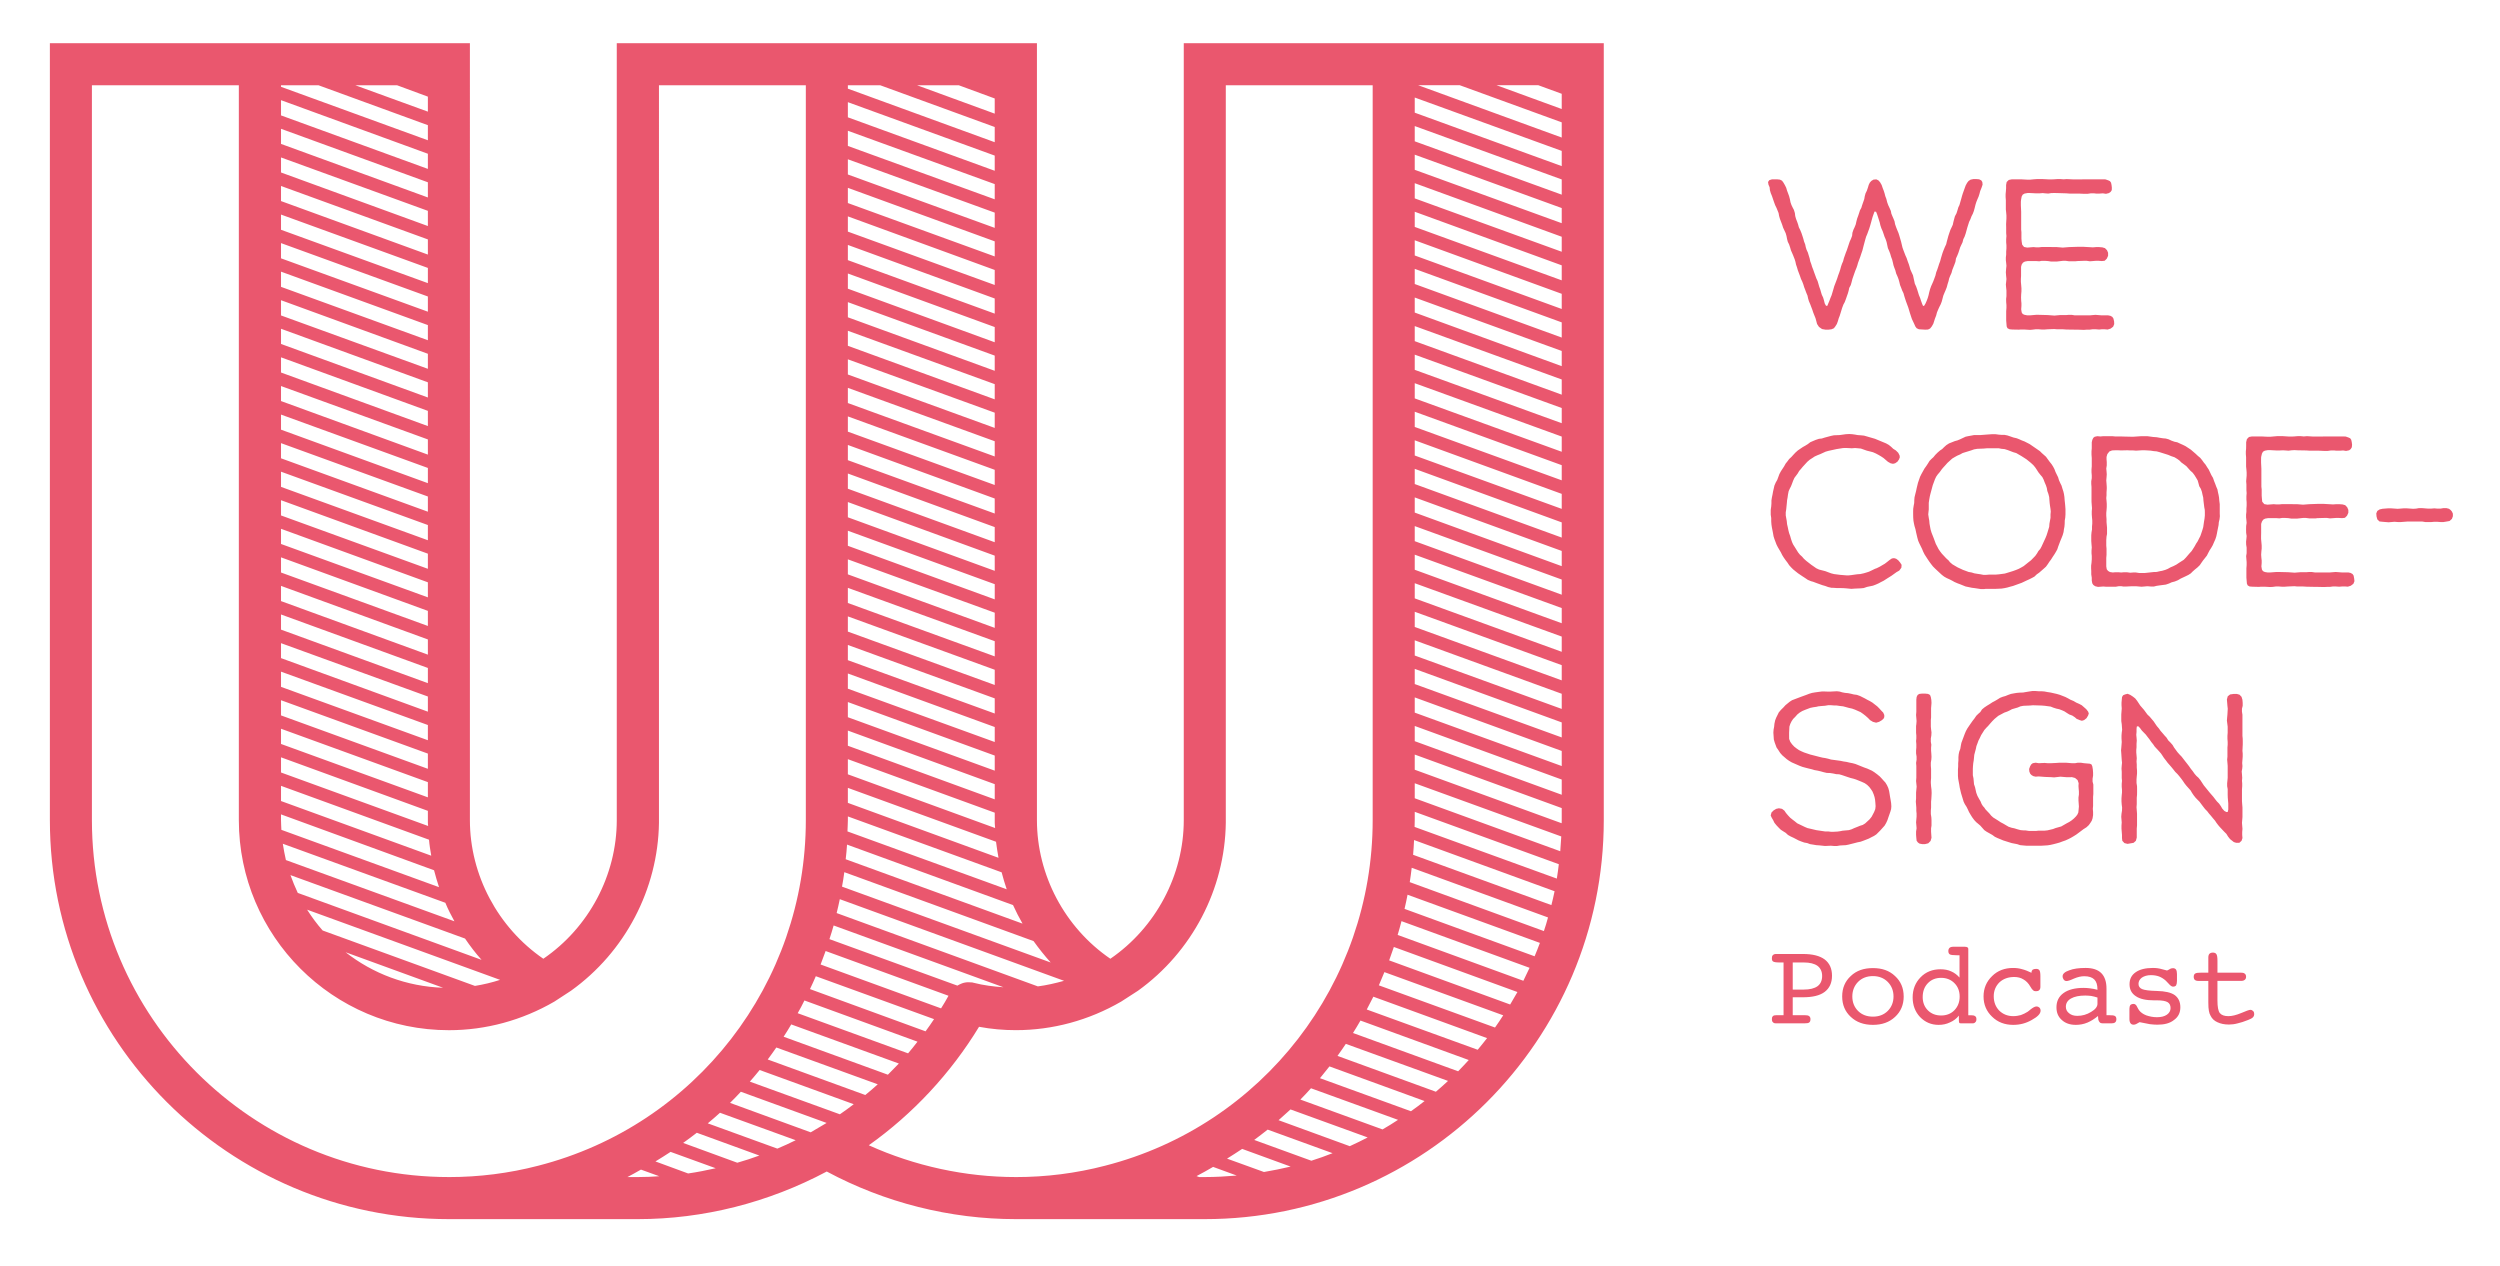 <svg xmlns="http://www.w3.org/2000/svg" width="595.28" height="301.492" viewBox="0 0 595.28 301.492"><path d="M281.87 10.29v184.99c0 13.097-6.675 25.594-17.48 33.012-10.848-7.418-17.483-19.915-17.483-33.013V10.29H146.86v184.99c0 13.097-6.638 25.594-17.486 33.012-10.8-7.418-17.485-19.915-17.485-33.013V10.29H11.876v184.99c0 52.398 42.62 95.01 95.028 95.01h44.972c15.605 0 31.11-3.942 44.985-11.338 13.78 7.396 29.316 11.338 45.02 11.338h44.977c52.413 0 95.022-42.61 95.022-95.01V10.29H281.87zM159.675 274.275l10.742 3.894c-2.156.49-4.35.926-6.566 1.246l-7.784-2.863c1.196-.73 2.413-1.49 3.61-2.28zm2.986-2.13c1.095-.795 2.205-1.577 3.257-2.422l14.89 5.424c-1.714.634-3.456 1.208-5.25 1.712l-12.896-4.717zm5.87-4.665c.99-.843 1.98-1.653 2.906-2.52l18.028 6.538c-1.454.707-2.918 1.41-4.368 2.002l-16.566-6.02zm5.3-4.873c.888-.882 1.727-1.722 2.574-2.65l20.423 7.428c-1.273.774-2.525 1.5-3.793 2.233l-19.203-7.01zm4.716-5.058c.82-.926 1.592-1.857 2.336-2.77l22.4 8.146c-1.077.82-2.17 1.642-3.295 2.402l-21.44-7.78zm27.49 3.185l-23.23-8.46c.69-.96 1.408-1.888 2.047-2.855l24.15 8.768c-.946.893-1.98 1.716-2.968 2.548zm5.38-4.835l-24.827-9.042c.64-.992 1.253-1.954 1.815-2.934l25.623 9.313c-.854.887-1.722 1.788-2.612 2.664zm4.81-5.085l-26.287-9.56c.562-.982 1.095-1.972 1.606-3.033l26.922 9.813c-.748.944-1.472 1.913-2.243 2.78zm4.16-5.242l-27.52-10.058c.464-1.012.967-2.028 1.39-3.067l28.153 10.218c-.66.993-1.31 1.942-2.024 2.907zm3.696-5.467l-28.688-10.447c.387-1.05.808-2.115 1.195-3.21l29.26 10.655c-.546 1.033-1.15 1.997-1.77 3zm7.803-6.08l-.413-.1h-.152c-.2-.03-.386-.038-.66-.038h-.108c-.266 0-.606.01-1.016.118-.234.074-.445.114-.676.233-.273.11-.583.262-.896.45L197.5 223.62c.353-1.07.687-2.16.997-3.256l40.434 14.71c-2.413-.163-4.765-.46-7.043-1.048zm15.247.848l-47.914-17.462c.264-1.094.527-2.188.75-3.307l53.4 19.438c-2.053.573-4.13 1.053-6.237 1.33zM201.887 194.4l36.614 13.31c.368 1.364.75 2.718 1.207 4.04l-37.917-13.78c.018-.9.097-1.79.097-2.692v-.88zm7.707-174.097l27.26 9.938v3.62l-34.967-12.75v-.807h7.707zm27.26 3.144v3.614l-18.49-6.757h9.938l8.552 3.145zm0 13.603v3.614l-34.968-12.73v-3.607l34.968 12.723zm0 6.786v3.624l-34.968-12.707v-3.617l34.968 12.7zm0 6.796v3.627l-34.968-12.71v-3.623l34.968 12.704zm0 6.836v3.59l-34.968-12.71v-3.622l34.968 12.742zm0 6.816v3.573L201.886 55.15v-3.63l34.968 12.764zm0 6.79v3.604l-34.968-12.735v-3.62l34.968 12.752zm0 6.8v3.624L201.887 68.74v-3.617l34.967 12.75zm0 6.8v3.618L201.887 75.55v-3.606l34.967 12.73zm0 6.795v3.62l-34.968-12.75V78.76l34.968 12.71zm0 6.794v3.632l-34.968-12.72V85.56l34.968 12.705zm0 6.803v3.622l-34.968-12.716v-3.618l34.968 12.71zm0 6.797v3.62l-34.968-12.7v-3.63l34.968 12.71zm0 6.842v3.572l-34.968-12.7v-3.624l34.968 12.75zm0 6.8v3.602l-34.968-12.735v-3.622l34.968 12.755zm0 6.8l.005 3.618-34.975-12.75v-3.63l34.968 12.763zm.005 6.793v3.62l-34.975-12.755v-3.592L236.86 139.1zm0 6.795v3.61l-34.975-12.742v-3.574l34.973 12.705zm0 6.783v3.616l-34.975-12.712v-3.607l34.973 12.702zm0 6.798v3.627l-34.975-12.71v-3.622l34.973 12.706zm0 6.818v3.604l-34.975-12.7v-3.623l34.973 12.72zm0 6.82v3.57l-34.975-12.698v-3.618l34.973 12.745zm0 6.797v3.593l-34.975-12.726v-3.61l34.973 12.743zm0 6.804v3.622l-34.975-12.764v-3.614l34.973 12.756zm0 6.795v2.46c0 .403.076.78.092 1.196l-35.066-12.79v-3.606l34.972 12.74zm.307 6.923c.156 1.28.363 2.538.59 3.823l-35.87-13.08v-3.573l35.28 12.83zm4.05 15.08c.693 1.513 1.44 2.99 2.26 4.414l-42.107-15.33c.143-1.132.237-2.305.32-3.485l39.53 14.402zm4.886 8.572c1.29 1.8 2.62 3.473 4.084 5.1l-49.693-18.065c.2-1.147.416-2.286.548-3.444l45.06 16.41zm-144.22-201.07v3.57l-17.273-6.28h9.94l7.333 2.71zm0 6.793v3.595l-34.97-12.73V20.3h8.92l26.05 9.507zm0 6.802v3.612L66.913 27.48v-3.63l34.97 12.76zm0 6.796v3.613l-34.97-12.75v-3.6l34.97 12.737zm0 6.794v3.624L66.913 41.07v-3.58l34.97 12.712zm0 6.81v3.608l-34.97-12.74v-3.593l34.97 12.725zm0 6.785v3.624l-34.97-12.707V51.09l34.97 12.706zm0 6.804v3.62l-34.97-12.706v-3.627l34.97 12.713zm0 6.81v3.607l-34.97-12.714v-3.617l34.97 12.725zm0 6.834v3.574L66.913 75.11v-3.628l34.97 12.76zm0 6.79v3.62L66.913 81.9v-3.617l34.97 12.752zm0 6.8v3.624L66.913 88.7v-3.617l34.97 12.75zm0 6.8v3.62l-34.97-12.757V91.92l34.97 12.715zm0 6.795v3.623l-34.97-12.743v-3.59l34.97 12.71zm0 6.795v3.622l-34.97-12.717v-3.61l34.97 12.706zm0 6.797v3.62l-34.97-12.707v-3.617l34.97 12.703zm0 6.82v3.6l-34.97-12.705v-3.63l34.97 12.735zm0 6.818v3.58l-34.97-12.71v-3.613l34.97 12.744zm0 6.8v3.593l-34.97-12.727v-3.613l34.97 12.747zm0 6.804v3.623l-34.97-12.756v-3.622l34.97 12.757zm0 6.794v3.614l-34.97-12.747v-3.606l34.97 12.737zm0 6.796v3.608l-34.97-12.753v-3.56l34.97 12.703zm0 6.786v3.622l-34.97-12.71v-3.62l34.97 12.708zm0 6.803v3.622l-34.97-12.715v-3.617l34.97 12.71zm0 6.796v3.62l-34.97-12.71v-3.624l34.97 12.712zm0 6.834v2.896c.007.24.05.47.058.712l-35.026-12.737v-3.614l34.968 12.746zm.27 6.876c.104 1.31.322 2.557.532 3.806l-35.77-13.016v-3.618l35.24 12.83zm1.2 7.27c.344 1.357.753 2.707 1.185 4.03L67 197.594c-.02-.755-.09-1.51-.09-2.314v-1.367l36.443 13.306zm2.69 7.747c.623 1.522 1.374 2.99 2.163 4.41l-40.127-14.58c-.28-1.3-.55-2.58-.737-3.885l38.7 14.055zm4.69 8.52c1.207 1.773 2.497 3.474 3.934 5.07l-43.762-15.94c-.64-1.383-1.238-2.808-1.745-4.24l41.574 15.11zm-28.433 3.26l23.203 8.454c-8.712-.29-16.737-3.387-23.202-8.45zm30.798 8.018l-36.27-13.2c-1.363-1.543-2.59-3.206-3.703-4.956l45.953 16.713c-1.966.638-3.97 1.112-5.98 1.44zm-6.192 45.512c-46.87 0-85.02-38.13-85.02-84.998V20.3H56.87V195.28c0 27.6 22.424 50.022 50.035 50.022 8.75 0 17.387-2.334 25.11-6.818l3.937-2.57c12.895-9.233 20.72-24.19 20.955-39.978V20.303h34.97V195.28c0 38.828-26.198 72.68-63.734 82.296-6.913 1.797-14.067 2.7-21.237 2.7zm42.492 0c1.1-.552 2.148-1.18 3.223-1.777l4.36 1.58c-1.675.12-3.37.197-5.102.197h-2.48zm92.485 0c-12.023 0-24.052-2.62-35.012-7.57 10.523-7.47 19.53-17.154 26.25-28.208 2.916.544 5.857.8 8.764.8 8.753 0 17.387-2.333 25.104-6.817l3.98-2.57c12.853-9.233 20.702-24.19 20.91-39.978V20.303h34.973V195.28c0 38.828-26.197 72.68-63.737 82.296-6.905 1.797-14.018 2.7-21.23 2.7zm44.976 0h-1.33l-.617-.23c1.347-.704 2.643-1.423 3.943-2.19l5.627 2.06c-2.497.21-5.043.36-7.625.36zm14.11-1.204l-8.795-3.184c1.215-.77 2.422-1.52 3.6-2.318l11.542 4.21c-2.115.508-4.214.922-6.346 1.29zm11.287-2.684l-13.613-4.95c1.07-.806 2.137-1.608 3.207-2.46l15.454 5.613c-1.66.652-3.34 1.267-5.047 1.795zm9.14-3.465l-16.957-6.188c.98-.856 1.907-1.714 2.85-2.562l18.37 6.668c-1.37.708-2.802 1.42-4.262 2.082zm7.8-3.99l-19.56-7.11c.873-.885 1.705-1.76 2.527-2.69l20.725 7.52c-1.22.81-2.458 1.573-3.69 2.28zm6.758-4.332L314.3 256.73c.766-.93 1.513-1.85 2.258-2.808l22.65 8.25c-1.065.846-2.143 1.65-3.252 2.432zm5.946-4.64l-23.426-8.537c.673-.923 1.337-1.916 1.985-2.864l24.335 8.823c-.95.885-1.913 1.75-2.894 2.58zm5.298-4.87l-25.032-9.118c.624-.95 1.195-1.983 1.78-2.963l25.782 9.398c-.832.893-1.652 1.804-2.53 2.683zm4.657-5.126l-26.414-9.588c.54-1.023 1.034-2.04 1.57-3.05l27.08 9.864c-.73.92-1.47 1.878-2.235 2.773zm4.125-5.293l-27.657-10.048c.454-1.065.886-2.11 1.32-3.148l28.292 10.285c-.613.997-1.293 1.948-1.955 2.91zm3.61-5.482l-28.815-10.51c.368-1.048.737-2.122 1.118-3.19l29.426 10.73c-.55.983-1.128 1.97-1.73 2.97zm3.138-5.65l-29.93-10.92c.336-1.094.625-2.187.912-3.28l30.498 11.11c-.487 1.03-.973 2.05-1.48 3.09zm2.68-5.833l-30.97-11.287c.25-1.115.508-2.24.715-3.37l31.517 11.468c-.403 1.094-.82 2.15-1.262 3.19zm2.21-6.004l-31.938-11.653c.163-1.102.344-2.26.462-3.418l32.457 11.827c-.29 1.09-.61 2.172-.98 3.244zm1.786-6.185l-32.926-11.976c.113-1.157.16-2.323.227-3.513l33.46 12.19c-.218 1.105-.487 2.2-.76 3.3zm1.292-6.312L336.83 196.9c.02-.536.037-1.074.037-1.62v-1.974l34.307 12.47c-.127 1.153-.3 2.314-.476 3.433zm.82-6.512l-34.65-12.614v-3.573l34.89 12.665c-.065 1.19-.164 2.376-.24 3.522zm.35-7.42c0 .26-.017.512-.017.753l-34.984-12.744v-3.61l35 12.742v2.86zm0-6.03l-35-12.758v-3.624l35 12.76v3.62zm0-6.837l-35-12.717v-3.627l35 12.75v3.594zm0-6.81l-35-12.71v-3.614l35 12.744v3.58zm0-6.79l-35-12.714v-3.624l35 12.73v3.61zm0-6.8l-35-12.715v-3.617l35 12.71v3.62zm0-6.8l-35-12.722v-3.61l35 12.704v3.627zm0-6.8l-35-12.74v-3.587l35 12.71v3.62zm0-6.797l-35-12.744v-3.59l35 12.722v3.61zm0-6.796l-35-12.757v-3.617l35 12.75v3.625zm0-6.804l-35-12.746v-3.624l35 12.75v3.62zm0-6.836l-35-12.706v-3.62l35 12.754v3.573zm0-6.797l-35-12.708v-3.627l35 12.726v3.61zm0-6.8l-35-12.706v-3.62l35 12.706v3.62zm0-6.8l-35-12.705v-3.62l35 12.706v3.62zm0-6.796l-35-12.745v-3.586l35 12.715v3.613zm0-6.785l-35-12.768V70.85l35 12.717V87.2zm0-6.81l-35-12.75v-3.61l35 12.742v3.617zm0-6.807l-35-12.742v-3.62l35 12.75v3.613zm0-6.82l-35-12.72V50.42l35 12.758v3.586zm0-6.808l-35-12.707V43.62l35 12.752v3.582zm0-6.8l-35-12.71V36.83l35 12.708v3.617zm0-6.795l-35-12.7v-3.633l35 12.71v3.624zm0-6.795l-35-12.723v-3.61l35 12.71v3.623zm0-6.803l-34.18-12.46h9.903l24.275 8.838v3.622zm0-6.794l-15.515-5.665h9.944l5.57 2.04v3.625zm85.04 52.445l-.53-.247-.315-.428-.25-.57-.27-.577-.294-.62-.253-.756-.24-.738-.19-.643-.19-.624-.254-.685-.257-.693-.236-.7-.19-.61-.192-.692-.312-.64-.255-.683-.253-.62-.164-.7-.202-.71-.255-.66-.308-.69-.2-.758-.247-.638-.193-.566-.12-.56-.19-.76-.252-.678-.22-.763-.267-.68-.28-.635-.31-1.444-.23-.68-.25-.563-.194-.584-.255-.74-.307-.69-.25-.747-.14-.634-.235-.744-.388-1.203-.25-.62-.37-.063-.194.53-.255.718-.198.693-.168.625-.198.698-.245.8-.26.704-.225.62-.263.61-.19.65-.388 1.436-.308 1.203-.257.74-.25.763-.533 1.436-.154.56-.19.567-.31.755-.202.565-.48 1.382-.192.753-.2.7-.367.685-.127.62-.18.638-.504 1.44-.257.677-.315.58-.304.803-.136.446-.25.812-.203.647-.223.557-.197.69-.25.676-.37.582-.328.428-.567.247-.74.092h-.697l-.82-.146-.73-.51-.454-.693-.195-.738-.172-.63-.257-.634-.29-.733-.214-.648-.5-1.32-.318-.74-.19-.642-.144-.68-.273-.638-.277-.747-.234-.6-.2-.658-.255-.676-.306-.642-.254-.743-.5-1.324-.2-.696-.233-.678-.134-.644-.19-.62-.177-.433-.194-.506-.255-.59-.248-.557-.194-.68-.253-.75-.312-.63-.175-.665-.134-.71-.194-.674-.62-1.333-.2-.636-.546-1.438-.2-.697-.124-.69-.223-.558-.27-.663-.324-.657-.25-.686-.24-.692-.255-.758-.304-.746-.2-.697-.07-.678-.275-.64-.1-.624.313-.44.606-.183h1.33l.583.063.492.247.327.438.37.637.305.62.2.684.22.575.27.748.185.698.143.743.223.637.263.56.328.62.23.753.084.71.19.678.272.697.22.63.182.674.32.636.313.77.242.727.2.63.164.628.27.69.13.63.194.63.315.684.19.634.23.742.14.692.254.692.19.63.272.687.22.64.252.684.247.696.317.676.187.63.195.69.252.686.18.642.19.62.31.653.2.667.19.755.31.56h.304l.2-.502.274-.645.272-.73.273-.654.425-1.424.192-.684.506-1.32.24-.656.187-.602.255-.676.253-.767.19-.7.213-.62.274-.63.197-.75.257-.725.19-.546.248-.617.437-1.317.25-.746.314-.687.253-.684.07-.7.236-.72.282-.602.273-.676.145-.653.19-.736.256-.688.23-.69.198-.62.31-.546.198-.655.504-1.438.12-.698.19-.686.304-.61.263-.77.19-.64.252-.52.37-.413.504-.31.683-.062.51.254.382.434.37.645.248.728.257.657.195.61.176.683.246.64.2.802.25.694.31.656.313.723.114.62.26.642.19.43.31.755.13.698.258.742.252.638.31.743.203.64.225.77.192.665.312 1.32.195.566.502 1.318.31.684.25.752.26.692.174.557.194.7.313.7.316.683.437 2 .318.692.248.703.195.625.208.68.29.7.246.757.25.68.195.442h.253l.31-.503.313-.7.253-.676.19-.653.163-.725.207-.753.25-.692.26-.573.248-.567.255-.68.253-.695.188-.783.238-.6.25-.742.2-.638.24-.63.2-.75.375-1.236.245-.652.316-.77.312-.657.13-.573.183-.665.19-.71.252-.76.25-.72.317-.66.253-.56.13-.63.18-.69.19-.686.375-.7.245-.758.197-.68.25-.504.203-.694.23-.803.19-.694.197-.63.203-.562.227-.64.25-.68.344-.627.346-.44.475-.31.662-.137h.703l.672.055.506.254.25.388.065.625-.255.757-.31.756-.198.743-.186.58-.27.624-.273.678-.203.646-.19.77-.196.722-.25.66-.31.602-.257.685-.31.637-.43 1.358-.387 1.403-.25.73-.316.647-.187.744-.27.56-.297.64-.234.737-.195.593-.25.616-.316.698-.127.796-.258.698-.247.624-.243.616-.188.71-.318.692-.246.622-.137.618-.223.7-.207.776-.307.783-.198.446-.312.757-.382 1.44-.254.657-.308.6-.258.565-.31.745-.2.754-.272.695-.403 1.25-.366.638-.393.49-.5.247-.686.03-1.475-.092zm44.25 0h-.685l-.634.062-.82-.062h-.747l-.69.092h-.68l-.698.053-1.505-.053h-.438l-2.2-.03-.875-.06h-1.376l-.646-.056-1.56.053-.754.062h-.694l-.74-.062h-.698l-.74.092-.584.053-1.377-.083h-.877l-.428.03-1.57-.03-.643-.062-.49-.247-.194-.428-.115-1.42v-2.235l.06-.757v-.675l-.06-.69-.017-.75.076-.69v-1.33l-.077-.743-.06-.697.076-.674.06-.642-.077-.76-.06-.84.06-.803.076-.727-.06-.654-.077-.667v-.685l.076-.64v-.737l.06-.754v-.758l-.06-.696v-.743l.06-.756-.06-.698v-1.38l-.018-.783.077-1.34v-.692l-.06-.702-.077-.738v-2.195l-.056-.758v-.682l.057-.585.06-.812v-.79l.133-.71.51-.496.73-.146h2.217l1.438.08h.72l.782-.08.756-.055h1.47l1.368.07h.8l.446-.016.812-.055h.82l.692.054.746-.055 1.426.07h2.188l.598-.017h4.314l.7.018.677.237.39.19.255.358.117.548.073.613-.017.62-.273.407-.408.29-.697.177-.742-.115-.76.055h-.874l-.44-.055h-.82l-.753.114h-.816l-1.308-.06h-2.197l-.758-.057-2.078-.062-.758-.016-.74.017-.693.118-.744-.056-.585-.062-.733.062h-.87l-1.58-.08h-.39l-.748.135-.44.255-.25.447-.147.8-.043.442v.874l.072 1.518v4.257l.06.584v1.555l.06.687.12.747.442.55.756.147 1.502-.122.64.064h.618l.758-.09h1.503l1.32.026h.688l1.447.123 1.5-.122 2.072-.067h1.32l2.26.13.752-.06h.747l.754.063.63.183.493.497.256.616v.71l-.312.693-.5.49-.684.073-.7-.055h-.756l-1.38.11-.738-.11h-.764l-1.506.056-.436.055h-1.51l-.777-.11h-.725l-1.465.175h-1.296l-.764-.118-.75-.055h-.736l-.58.11-.74-.056h-2.023l-.675.118-.453.255-.307.447-.148.555v2.143l-.043.743v.695l.072.758.06.777v.716l-.06.702-.03.77.03.78.06.602v.603l-.06.82.12.746.25.382.438.19.63.12h.683l1.404-.12h.73l2.076.056 1.574.124 1.378-.124H492l.624-.055h.65l.726.12h3.637l.7-.063.62-.054 1.455.12h1.557l.56.117.44.247.26.39.16.685.033.634-.253.625-.6.456-.722.227-.692-.064zm-49.61 57.855l-1.13.815-1.203.756-.674.437-.76.383-.43.237-.69.31-.69.26-1.395.288-.795.273-.702.072-1.44.062-.81.06-1.207-.12-.76-.056-1.552-.018-.816-.057h-.386l-.8-.18-.695-.257-.672-.19-1.406-.505-.82-.31-.49-.133-.748-.31-.64-.434-.69-.45-.365-.246-.637-.43-.566-.45-.62-.506-.447-.446-.492-.545-.38-.58-.436-.568-.443-.623-.39-.628-.31-.63-.738-1.256-.315-.626-.5-1.326-.2-.64-.128-.74-.123-.635-.147-.738-.104-.7-.055-.76v-.782l-.115-.768v-1.15l.115-.82.054-.737v-.696l.104-.684.147-.698.137-.757.172-.745.142-.64.312-.73.367-.646.255-.68.253-.697.367-.684.758-1.156.372-.67.445-.553.38-.52.542-.5.453-.502.506-.538.568-.51.66-.45.547-.37.56-.31.625-.388.563-.435.62-.274.696-.29.766-.255.67-.07.688-.22 1.503-.403.695-.144 1.367-.054 1.466-.205.812-.046.73.046.657.092.617.114.758.053.758.077.675.19.63.185.698.2.623.183 2.64 1.094.625.35.564.453.504.48.625.392.566.557.32.62.06.45-.2.525-.366.527-.562.386-.504.12-.562-.12-.646-.365-1.044-.895-.562-.373-.636-.373-.622-.33-.69-.304-.695-.18-.762-.19-1.433-.505-1.374-.124-.76.06-1.247-.065-.817.008-1.57.246-2.002.44-.638.187-1.247.574-.636.247-.688.31-.562.374-.605.386-.597.51-1.136 1.24-.3.373-.504.573-.37.63-.375.5-.382.51-.312.68-.255.696-.25.63-.315.614-.246.563-.153.754-.102.76-.117.62-.056.683-.078.763-.067.693-.118.755v.74l.24 1.325.076.755.175.76.137.677.178.696.252.688.193.693.25.747.254.563.37.584.817 1.312.44.55.506.454.432.505.565.507 1.203.938.56.385.622.435.648.307.73.188.763.194 1.37.513.702.18 1.44.186 1.498.126h.605l.6-.063.812-.118.62-.082.702-.05.82-.18.674-.2.565-.182.69-.325.747-.366.383-.13.766-.38.617-.365.564-.328.563-.43.562-.45.564-.378.507-.073.504.14.504.37.427.505.373.57-.057.697-.5.68-.693.387zm24.278-32.773l.732.058h.705l.7.134.74.246.698.246.816.19.624.25.563.256.66.25 1.22.625.565.388.622.428.64.442.624.433.448.447.987.875.448.62.427.583.452.56.366.57.326.615.258.684.308.633.31.63.203.683.308.694.308.618.207.702.225.683.137.585.113.738.06.815.074.633.062.693.055.75v1.247l-.053.76-.117.693-.02.818-.06.684-.114.565-.09.692-.223.764-.317.793-.245.584-.51 1.35-.19.6-.31.567-.373.62-.44.657-.377.604-.387.505-.37.57-.447.617-.5.454-1.125.983-.563.39-.562.54-.622.34-.624.31-.58.26-1.187.563-.69.25-1.384.5-.693.18-.675.195-.64.138-.727.116-1.367.06h-2.415l-.385.055h-.758l-1.498-.23-.624-.075-1.52-.313-1.243-.504-.694-.257-.707-.308-.55-.312-.624-.316-.687-.31-.602-.34-.546-.42-.556-.512-.538-.5-.514-.483-.51-.51-.442-.563-.434-.59-.38-.565-.727-1.125-.345-.68-.25-.62-.317-.646-.364-.734-.253-.59-.19-.68-.31-1.32-.156-.758-.22-.738-.13-.588-.124-.68-.058-.755-.016-.82v-.677l.015-.598.112-.727.125-.64.022-.74.055-.63.18-.747.193-.758.13-.627.317-1.314.5-1.445.316-.635.733-1.32.452-.628.402-.618.346-.564.436-.45.494-.446.454-.556.567-.564.56-.484.5-.328.433-.435.565-.504.638-.41.746-.293.636-.254.623-.168.62-.256 1.316-.62.634-.137.693-.124.692-.133h1.505l1.487-.114 1.27-.09h.816l.7.09zm-16.44 20.518l.056.68.123.696.133.7.22.74.525 1.33.253.69.253.68.337.63.293.57.375.555.427.557 1.02 1.094.62.564.274.365.618.528 1.242.73.6.273.663.31.685.25.634.24.742.13.63.2.69.113.76.112.697.137h.68l.7-.056h1.56l.756-.064 1.435-.19 1.26-.383.762-.24.685-.252.613-.255.586-.314.57-.328 1.18-.943.562-.437 1.016-1.04.424-.6.326-.563.434-.497.312-.57.95-2.062.252-.62.224-.702.398-1.322.055-.72.14-.78.117-.64v-.814l.06-.68-.06-.627-.12-.754-.08-.625-.058-.696-.056-.75-.196-.76-.25-.684-.116-.696-.2-.624-.308-.71-.252-.672-.316-.62-.44-.506-.49-.624-.384-.604-.367-.548-.45-.55-.62-.568-1.01-.815-.564-.365-.684-.436-1.2-.694-.683-.195-1.322-.506-.755-.237-.764-.073-.612-.123h-2.904l-.73.064-1.517.06-.76.132-.737.26-1.38.424-.62.195-.546.31-.72.31-.647.363-.55.33-1.13 1.02-.492.555-.445.486-.39.447-.487.685-.498.578-.37.53-.286.6-.533 1.437-.387 1.438-.175.645-.146.613-.13.736-.113.764v1.578l-.062.557-.06.627.12.812.127.7zm53.374-19.95l.762.054.742.136.757.118.69.06.684.193.668.314.72.256.647.128.667.31.7.314.616.306 1.248.82 1.128.967.56.53.548.452.456.56.398.56.422.507.383.62.376.56.625 1.32.388.65.25.737.258.637.274.74.273.637.127.684.146.626.11.64.06.74.104.817v2.2l.03.688-.08.7-.174.744-.05.635-.273 1.353-.12.65-.153.7-.22.672-.31.694-.33.762-.364.63-.374.574-.327.62-.313.62-.485.62-.45.564-.382.55-.37.546-.563.546-.623.506-.506.447-.446.45-.562.365-.744.365-1.105.515-.655.388-.76.31-.742.192-.635.29-.746.255-1.513.196-.68.1-.64.16h-.74l-.812-.067-.76.065-.64.054-1.38-.118h-.876l-1.322.065h-.81l-.38-.066h-.692l-.683.12h-2.31l-.64-.055-1.273.096-.673-.162-.44-.305-.254-.39-.12-.678v-.653l-.12-.797v-.76l-.033-.633v-.686l.094-.694.06-.826v-.783l-.06-.6v-.676l.06-.764-.06-.694-.06-.837v-1.343l.06-.7.115-.694v-.693l.064-.697v-.74l-.064-.694-.057-.76v-.738l.057-.76-.057-.698-.06-.82v-3.516l-.06-.74v-.63l.12-.746v-.644l-.06-.738v-.697l.06-.71v-1.987l-.06-.815v-.814l.06-.688v-1.435l.132-.58.24-.487.324-.25.628-.137.71.066.727-.067h2.133l.684.066h1.395l.623.02 2.194.05 1.996-.137h1.447l1.448.195zm-9.094 32.205h.745l.69.06.63-.06h.696l.79.113.707-.053h.66l.778.118h1.374l2.08-.227.703-.02.814-.187.487-.084.762-.22.62-.256.586-.33.73-.313.703-.36.623-.418 1.126-.718.497-.508.876-1.02.512-.56.4-.616.356-.574.306-.566.377-.565.308-.62.33-.638.254-.73.236-.71.194-.672.19-1.328.12-.698.076-.764v-.76l-.016-.556-.122-.63-.19-1.538-.06-.77-.17-.7-.147-.684-.247-.697-.373-.617-.19-.706-.192-.678-.377-.64-.39-.63-.42-.56-.563-.504-.504-.563-.448-.506-.565-.427-.62-.447-.45-.463-.486-.357-.692-.423-.763-.256-.743-.313-.58-.183-1.435-.45-.743-.203-.64-.048-.756-.12-.814-.055-.626-.034h-.62l-1.442.09-.695-.055h-.687l-.69-.034-1.5.035-.696-.034h-.698l-.743.035-.634.247-.492.63-.19.675v.565l.054.64v.814l-.115.744.06.637.055.74-.055.765-.06.693.06.73.055.822v.45l-.055.813v.702l-.06.675.06.657.055.728v.756l-.055.758-.06.62v.693l.06.805v.7l.055.63.064.694v1.5l-.12.635-.06.814v1.332l.06.746v1.44l-.06.746v2.025l.114.682.312.388.446.262.674.108.584-.052zm54.688 3.39h-.682l-.68.054-.818-.054h-.7l-.695.097h-.685l-.7.035-1.493-.035h-.444l-2.203-.043-.875-.054h-1.385l-.674-.065-1.516.065-.764.054h-.728l-.7-.054h-.703l-.74.097-.593.035-1.367-.078h-.874l-.432.043-1.573-.043-.673-.054-.45-.256-.19-.423-.12-1.413v-2.246l.056-.762v-.695l-.055-.673-.06-.76.114-.7v-1.32l-.114-.744-.016-.697.076-.684.055-.64-.114-.754-.017-.812.016-.82.114-.746-.054-.633-.076-.683v-.65l.076-.674v-.71l.055-.786v-.748l-.054-.707v-.744l.056-.756-.054-.693v-1.38l-.06-.752.114-1.35v-.72l-.055-.7-.075-.73v-2.2l-.06-.753v-.653l.06-.612.015-.812v-.766l.18-.738.494-.5.708-.13h2.244l1.447.07h.696l.79-.07.766-.066h1.455l1.38.087h.775l.472-.02.815-.067h.808l.705.067.742-.067 1.395.087h2.19l.63-.02h4.273l.74.02.64.227.425.19.253.37.12.56.077.584-.06.623-.262.434-.384.293-.728.147-.705-.112-.755.055h-.874l-.446-.055h-.815l-.778.112h-.82l-1.278-.058h-2.203l-.75-.055-2.077-.035-.8-.046-.696.045-.697.09-.74-.055-.602-.036-.723.035h-.875l-1.574-.083h-.383l-.747.136-.444.246-.252.466-.18.782-.02.445v.875l.073 1.514v4.26l.072.617v1.517l.055.698.075.738.492.57.754.13 1.49-.115.645.056h.627l.755-.072h1.5l1.317.016h.692l1.44.115 1.497-.115 2.087-.075h1.316l2.25.132.762-.057h.7l.8.057.633.178.478.5.27.63v.692l-.312.693-.504.493-.683.08-.698-.042h-.8l-1.376.1-.705-.1h-.756l-1.547.044-.395.055h-1.52l-.8-.1h-.696l-1.495.162h-1.26l-.76-.12-.75-.043h-.746l-.602.1-.72-.056h-2.014l-.682.12-.45.244-.31.453-.182.56v2.15l-.018.73v.693l.072.767.07.802v.7l-.07.692-.055.796.056.764.07.62v.585l-.07.82.125.74.25.383.445.206.626.107h.668l1.41-.108h.74l2.077.05 1.577.112 1.377-.113h1.44l.622-.05h.64l.74.107h3.597l.728-.06.63-.05 1.448.11h1.564l.55.118.455.26.256.38.128.687.067.643-.257.62-.63.466-.69.212-.685-.054zm10.34-18.603h.7l1.498.107.637-.043.77-.066h.783l1.52.107.705-.042.672-.12h.687l1.503.12h.705l.742-.065.757.064h.75l.694-.12h.694l.624.162.386.29.312.364.228.505v.62l-.228.622-.56.507-.76.136-.695.113h-.693l-.75-.06h-.756l-.684.06h-1.438l-.695-.115h-3.638l-1.453.113h-.778l-.782-.06-1.405.12-1.426-.12-.744-.078-.505-.49-.19-.694-.06-.737.25-.585.56-.364.688-.152 1.376-.108zm-123.92 49.897l-.565-.5-.572-.447-.613-.43-1.318-.583-.7-.253-.776-.17-.723-.2-.645-.172-.736-.082-.815-.12h-.51l-.82-.062h-.687l-.743.128-.76.055-.817.08-.44.11-.82.12-.676.143-1.204.458-.688.287-.62.37-.56.45-.503.57-.506.51-.37.557-.302.62-.203.63-.072 1.428v.758l.01.762.268.68.417.583.508.546.563.44.555.39.634.31.606.264.71.237.763.258.715.18 1.477.383.757.18.626.096.684.154.686.198 2.263.306.69.147.747.11.757.18.7.134.684.19 2.016.812.74.26 1.12.503.59.37.678.5.624.513.505.538.446.5.37.394.387.63.312.674.195.702.113.647.115.73.138.764.12.75.054.784-.055.655-.18.63-.502 1.43-.193.58-.312.68-.367.626-1.006 1.123-.954.954-.568.375-.62.31-.62.326-.64.25-.624.242-.68.246-.7.137-.728.19-1.466.37-.624.124-1.38.074-.698.12h-.743l-.76-.06-1.375.06-1.382-.148-.7-.047-.718-.123-.777-.123-.64-.247-.737-.134-.7-.248-.627-.247-1.204-.627-.674-.312-.656-.367-.546-.507-.622-.383-.565-.37-.453-.45-.543-.57-.5-.615-.31-.643-.324-.546-.255-.55.19-.71.503-.502.624-.373.636-.137.748.137.563.43.383.563.477.566.52.557.563.45.575.44.53.436 1.85.888.61.255.766.174 1.32.313 2.08.31h.756l.62.078h.69l.874-.046.635-.087.623-.125.698-.062.783-.07.656-.203.62-.284.697-.274.685-.28.64-.2.564-.347 1.065-.98.49-.616.313-.592.285-.548.273-.692.073-.697-.054-.796-.074-.76-.118-.593-.193-.61-.31-.743-.372-.56-.383-.507-.51-.497-.56-.393-.685-.315-1.38-.56-.626-.2-.7-.174-.75-.246-.745-.254-.583-.197-.62-.176-.71-.036-.73-.155-.757-.117-.757-.02-.748-.173-.69-.196-.754-.176-.745-.133-.634-.193-.74-.176-.763-.195-.704-.192-.675-.25-1.88-.82-.64-.372-.563-.4-1.058-.912-.504-.567-.44-.683-.434-.63-.44-1.198-.2-.698-.113-1.632.055-.734.125-.645.074-.743.176-.812.25-.64.617-1.247.51-.6.563-.55.51-.56 1.003-.822.565-.366 2.14-.813 1.184-.428.757-.294.7-.21.805-.135 1.51-.2h.624l.69.026h.762l1.5-.08.673.08.59.175.685.135.694.06.744.15.634.16.743.1.757.27 1.13.565.586.328.613.31.624.374.567.446.56.43.5.5.512.565.43.438.25.57v.506l-.176.37-.443.387-.626.368-.695.198-.758-.197-.684-.41-.505-.527zm11.468 27.786v-.725l.12-.774-.06-.758-.06-.657.118-1.34v-.757l-.06-.64v-.747l-.06-.754-.057-.7.06-.74v-1.432l.134-1.394-.134-1.34.06-.785v-2.787l-.06-.735.117-.743v-.766l-.118-.764v-.682l.06-.688v-.8l-.06-.767.06-.63v-.687l-.06-.65v-1.604l.06-.44.057-.763-.118-1.438.06-.752v-2.88l.073-.646.237-.482.388-.25.68-.078h.7l.715.077.472.253.19.512.12.673.038.692-.04.564-.058.692v2.19l-.06.655v1.55l.06.64.098.735-.04.753-.118.7v.8l.12.693-.06.7v.68l.06.76.038.74-.04.644-.118.742v.757l.06.756v2.132l-.06.82v.375l.06.812.1.81.033.757-.034.767-.04.68-.058.615v1.366l-.06.773v.82l.118.755.04.692v1.304l-.1.64v.82l.1 1.437-.22.754-.56.564-.757.188h-.7l-.62-.12-.37-.26-.313-.42-.074-.704-.06-.758zM494 170.76l-.557-.372-.717-.264-.602-.375-.567-.37-.565-.25-.68-.257-.643-.135-.74-.234-.635-.258-1.383-.185-.76-.063-2.062-.064-.755.063-1.547.063-.705.135-.662.282-1.347.392-.57.31-.567.264-.68.237-.7.374-.74.393-.898.745-.554.558-.492.556-.503.585-.313.31-.562.63-.383.617-.377.594-.305.666-.328.63-.253.7-.235.616-.138.67-.19.71-.183.695-.06.627-.07.684-.116.698-.063.696-.034.63v1.533l.15.714.064.67.07.766.24.7.295 1.323.28.746.375.688.367.626.25.618.32.506.305.322.29.438.472.502.44.455.454.553.482.435 1.122.7.646.43.623.327 1.258.742.742.246.64.132.737.23.756.203.822.07h.38l.82.126h1.615l.58-.066h1.438l.752-.08.69-.165.622-.147.585-.23.673-.19.694-.195 1.312-.755.602-.315.547-.363.543-.448.505-.51.327-.43.23-.5.077-.758.062-.683-.1-1.423v-.713l.1-.7v-.744l-.06-.688-.04-.574.04-.692-.253-.742-.608-.507-.71-.19H492l-1.38-.118-1.516.17-.687-.055-1.45-.055-1.56-.12-.69.057-.566-.128-.437-.263-.29-.31-.21-.505-.057-.62.23-.625.255-.45.39-.306.685-.12.75.12 1.382-.063.75.064h.763l1.303-.063.76-.055h1.477l1.477.12h.71l.67-.12h.698l.8.12.75.066.63.054.386.183.19.45.124.743.058.757v.693l-.118.738v.7l.178.698v2.258l-.06.682v2.138l-.06.697.06.747v.748l-.118.756-.193.575-.31.497-.4.562-.55.51-.744.475-1.066.803-.63.467-.63.393-.63.368-.616.313-.7.318-.722.248-.656.248-.682.193-.757.195-.753.174-.707.11-1.497.09h-3.517l-.73-.064-.766-.074-.7-.236-1.317-.256-2-.63-.76-.317-.625-.254-.622-.3-.593-.438-1.352-.76-.562-.387-.442-.498-.507-.573-.565-.482-.398-.328-.477-.51-.5-.676-.39-.63-.368-.628-.256-.57-.308-.623-.432-.68-.28-.586-.61-2-.31-1.32-.118-.742-.133-.698-.126-.683-.055-.692v-1.505l.054-.752v-.756l.058-.68v-.766l.067-.697.133-.617.248-.655.12-.727.137-.695.8-2.15.282-.667.345-.63.38-.562.44-.64.436-.62.44-.56.42-.624.455-.447.51-.447.402-.62.547-.455.62-.42.688-.416.606-.404.593-.31.62-.365.626-.395.638-.25.625-.174.622-.255.696-.25.775-.144.67-.11.753-.06.686-.017.632-.112.877-.144.74-.11h.69l.706.056h.68l.76.055.752.145.75.112 1.45.33.743.217 1.32.518.623.32.58.326.74.31.632.374.69.302.62.327.565.492.502.444.447.574.162.44-.164.5-.372.625-.58.462-.525.162-.546-.163-.677-.276-.51-.44zm36.576 20.518l-.06-.664-.056-.713-.02-.635v-1.367l-.127-.703v-.692l.07-.684.056-.62v-2.835l-.057-.688-.07-.81.07-.7v-2.187l.055-.638v-.657l-.056-.78v-.696l.055-.71v-1.48l-.182-1.44.055-.702.07-.756.076-1.367-.076-.693-.126-1.514.2-.746.56-.443.814-.118h.803l.63.178.477.502.215.702.06.747v.695l-.174.693v.69l.115.744v5.02l.06.628.016.63v.766l-.075 1.554.06.633v.748l-.12 1.51.06.735-.06.654-.114.614.06.698.057.82-.055.73.055.602v.664l-.055.758v2.824l.055.758.06.72v2.295l-.06.73-.055.642.055.68.06.757-.06.755v.703l.06.736-.214.648-.53.482h-.753l-.56-.174-.39-.31-.5-.393-.493-.624-.383-.625-.504-.5-1.064-1.13-.382-.447-.427-.562-.323-.496-.492-.574-.51-.625-.438-.497-.435-.574-.5-.5-.39-.502-.428-.564-.508-.684-.5-.502-.43-.444-.447-.563-.39-.57-.366-.62-1.01-1.13-.43-.545-.364-.548-.392-.537-.45-.573-.482-.566-.518-.51-.437-.558-.438-.536-.44-.512-.503-.57-.428-.578-.448-.57-.443-.678-.256-.374-.493-.565-1-1.075-.384-.565-.43-.528-.45-.656-.487-.62-.388-.51-.445-.446-.49-.51-.444-.61-.446-.436-.312.127-.057.555v.697l-.06.688.06.63.056.745-.057.757v.816l-.06.672v.6l.06.675.056.694-.057.766.056.727v.697l.064.763v.682l-.064.684-.057.69v.885l.12.746.012.684v.7l-.012.695-.064.687v1.516l-.056.743.12 1.514v2.81l-.064.764v2.133l-.21.768-.546.482-.747.13-.69.12-.744-.188-.503-.546-.076-.648v-.736l-.12-1.515v-.702l.055-.774-.11-1.337.056-.7.12-.76.025-.748-.09-.69-.055-.756v-.74l.055-.76.066-.636v-.63l-.065-.734v-.7l.067-.707-.065-.675V183.8l-.054-.793.055-.758.066-.64-.066-.62-.054-.763-.057-.873-.055-.688.055-.554.11-1.423-.053-.837v-.755l.054-.645.092-.68-.092-1.316-.11-.764v-1.568l.11-1.44-.054-.748v-.63l.12-1.33.25-.418.447-.198.624-.16.638.26.627.406.56.44.448.57.742 1.123.893 1.03.814 1.108.563.533.933 1.105.37.556.39.567.48.562.394.564.498.567.475.56.467.505.388.63.563.56.487.56.33.575.816 1.112.504.57.492.505.437.566.433.56.448.57.44.573.437.628.443.552.44.63.435.506.498.445.454.563.815 1.243 1.375 1.695.434.503.44.503.435.57.442.56.503.51.433.615.325.57.504.564.492.265.308-.01.136-.57v-1.502zm-100.76 50.458c.44 0 .78.05.97.228.193.128.31.37.31.713 0 .386-.11.654-.296.778-.18.168-.565.213-1.112.213h-6.813c-.323 0-.567-.06-.71-.264-.197-.146-.258-.392-.258-.728 0-.327.055-.57.248-.708.14-.182.396-.232.747-.232h1.783v-12.56h-.958c-.82 0-1.312-.083-1.547-.246-.2-.127-.273-.383-.273-.783 0-.328.06-.58.257-.73.144-.16.388-.26.71-.26h6.433c2.27 0 3.994.423 5.18 1.304 1.144.88 1.737 2.157 1.737 3.867 0 1.708-.59 2.975-1.738 3.85-1.152.875-2.888 1.285-5.18 1.285h-2.434v4.276h2.943zm-2.945-12.56v6.454h2.64c1.425 0 2.515-.265 3.276-.81.706-.53 1.086-1.333 1.086-2.427 0-1.066-.386-1.868-1.098-2.407-.75-.544-1.843-.81-3.265-.81h-2.637zm26.422 8.087c0 2-.7 3.626-2.058 4.874-1.354 1.268-3.09 1.896-5.266 1.896-2.182 0-3.92-.63-5.27-1.896-1.357-1.248-2.053-2.875-2.053-4.874 0-2.007.695-3.62 2.052-4.864 1.352-1.29 3.09-1.885 5.27-1.885 2.168 0 3.9.598 5.262 1.893 1.36 1.246 2.06 2.864 2.06 4.853zm-7.323 4.812c1.41 0 2.602-.44 3.527-1.36.884-.882 1.372-2.045 1.372-3.452 0-1.404-.493-2.572-1.384-3.47-.932-.925-2.117-1.373-3.52-1.373-1.42 0-2.605.448-3.535 1.373-.877.897-1.37 2.065-1.37 3.47 0 1.425.483 2.57 1.368 3.462.93.913 2.108 1.35 3.54 1.35zm20.99 1.593c-.21 0-.34-.01-.43-.118-.054-.123-.1-.302-.1-.574v-1.148c-.556.716-1.282 1.257-2.124 1.618-.838.405-1.707.588-2.708.588-1.733 0-3.216-.63-4.42-1.878-1.156-1.228-1.753-2.814-1.753-4.656 0-1.93.644-3.52 1.88-4.79 1.258-1.3 2.86-1.915 4.747-1.915.94 0 1.805.15 2.553.506.777.33 1.434.84 1.98 1.478v-5.326h-.727c-.805 0-1.333-.07-1.57-.196-.262-.163-.364-.437-.364-.8 0-.33.09-.574.298-.77.172-.152.455-.252.832-.252h2.832c.28 0 .504.06.613.163.145.073.174.237.174.406v15.737h.635c.446 0 .78.05.993.228.22.128.303.37.303.713 0 .327-.065.565-.27.73-.163.204-.398.263-.69.263h-2.687zm-9.145-6.257c0 1.315.433 2.366 1.258 3.188.832.812 1.88 1.203 3.133 1.203 1.263 0 2.356-.41 3.177-1.27.82-.86 1.234-1.93 1.234-3.236 0-1.288-.414-2.374-1.234-3.186-.82-.837-1.898-1.274-3.177-1.274-1.308 0-2.356.438-3.16 1.274-.81.83-1.23 1.942-1.23 3.304zm25.905-5.78v-.038c0-.31.108-.52.263-.688.208-.122.48-.205.83-.205.385 0 .652.117.805.345.14.21.225.656.225 1.375v2.576c0 .352-.104.607-.268.762-.2.206-.47.266-.786.266-.267 0-.5-.055-.665-.22-.17-.123-.422-.42-.68-.892-.438-.763-.982-1.333-1.622-1.692-.617-.396-1.367-.588-2.206-.588-1.408 0-2.603.418-3.525 1.276-.874.857-1.357 1.974-1.357 3.318 0 1.39.455 2.528 1.312 3.417.863.84 1.975 1.313 3.342 1.313.634 0 1.24-.102 1.804-.256.56-.2 1.094-.46 1.586-.772.16-.12.394-.276.694-.548.613-.48 1.07-.73 1.44-.73.282 0 .515.104.704.273.183.2.273.437.273.73 0 .724-.703 1.452-2.097 2.213-1.39.796-2.835 1.167-4.43 1.167-1.99 0-3.683-.63-5.02-1.945-1.34-1.272-2.035-2.886-2.035-4.825 0-1.938.695-3.542 2.028-4.837 1.334-1.326 3.02-1.944 4.992-1.944.727 0 1.422.072 2.15.29.7.17 1.45.476 2.242.858zm15.842 10.29c-.803.665-1.635 1.194-2.498 1.562-.904.383-1.843.55-2.77.55-1.39 0-2.507-.37-3.367-1.174-.862-.767-1.258-1.75-1.258-3.008 0-1.44.557-2.588 1.687-3.396 1.1-.803 2.725-1.226 4.746-1.226.538 0 1.08.04 1.632.117.547.082 1.11.163 1.695.333v-.11c0-1.065-.252-1.85-.76-2.355-.513-.505-1.297-.763-2.39-.763-.748 0-1.544.18-2.446.563-.856.4-1.458.582-1.75.582-.273 0-.49-.09-.682-.326-.164-.224-.27-.504-.27-.82 0-.55.506-1.044 1.57-1.4 1.018-.4 2.318-.57 3.91-.57 1.64 0 2.898.396 3.73 1.23.84.84 1.24 2.082 1.24 3.71v6.315h.7c.63 0 1.105.035 1.323.2.215.113.328.374.328.74 0 .346-.093.6-.273.74-.203.196-.486.25-.832.25h-2.186c-.264 0-.503-.05-.655-.227-.155-.147-.285-.364-.355-.666l-.07-.855zm-.13-4.395c-.51-.153-1-.3-1.51-.383-.463-.046-.922-.092-1.388-.092-1.44 0-2.575.23-3.41.704-.83.478-1.218 1.146-1.218 1.968 0 .637.258 1.152.766 1.545.508.425 1.148.62 1.97.62 1.163 0 2.257-.307 3.28-.944 1.002-.59 1.51-1.25 1.51-1.913v-1.505zm7.61 5.152v-2.48c0-.393.085-.685.22-.894.18-.156.43-.26.777-.26.36 0 .66.26.88.79.173.304.282.547.427.724.366.496.94.915 1.7 1.208.783.272 1.64.445 2.532.445 1.01 0 1.792-.188 2.39-.602.56-.39.87-.938.87-1.56 0-.683-.236-1.133-.708-1.42-.474-.273-1.295-.436-2.453-.436h-.763c-1.896 0-3.348-.305-4.332-.978-1.027-.663-1.514-1.613-1.514-2.854 0-1.248.476-2.186 1.476-2.87.952-.665 2.315-1.01 4.086-1.01.7 0 1.422.07 2.188.302l1.15.3c.114 0 .302-.103.592-.274.288-.2.57-.273.848-.273.325 0 .546.107.73.326.138.23.224.586.224 1.06v1.64c0 .493-.086.82-.207 1.076-.185.22-.42.293-.747.293-.276 0-.62-.237-1.015-.694-.298-.338-.523-.574-.7-.73-.53-.478-1.05-.78-1.605-1.003-.563-.2-1.187-.31-1.948-.31-.87 0-1.59.227-2.133.586-.53.4-.804.89-.804 1.486 0 .593.284.99.836 1.243.547.24 1.734.41 3.538.452 1.932.043 3.358.356 4.26.99.864.65 1.33 1.594 1.33 2.898 0 1.275-.478 2.277-1.493 3.008-.967.793-2.293 1.134-3.966 1.134-.53 0-1.124-.04-1.796-.122-.63-.114-1.438-.26-2.45-.48-.33.197-.603.343-.838.466-.223.097-.41.137-.585.137-.293 0-.546-.086-.735-.33-.16-.237-.26-.546-.26-.983zm26.433-11.085c.486 0 .814.056 1.024.246.19.133.32.392.32.738 0 .33-.115.57-.296.712-.225.2-.51.273-.893.273H528v4.634c0 1.548.183 2.53.563 3.024.417.5 1.077.738 2.04.738.854 0 1.855-.246 3.048-.738 1.187-.512 1.913-.766 2.19-.766.26 0 .474.11.64.282.212.194.27.43.27.703 0 .318-.09.582-.31.806-.235.225-.627.434-1.17.634-.93.373-1.745.64-2.456.793-.723.197-1.422.284-2.078.284-1.094 0-1.978-.195-2.734-.547-.735-.327-1.296-.837-1.64-1.55-.203-.328-.31-.692-.4-1.162-.092-.437-.135-1.115-.135-2.045v-5.085h-2.363c-.383 0-.656-.072-.856-.252-.153-.136-.258-.377-.258-.733 0-.4.142-.655.367-.78.243-.158.76-.204 1.542-.204h1.567v-3.6c0-.41.098-.71.262-.888.192-.178.452-.287.82-.287.397 0 .673.13.825.356.177.23.268.758.268 1.586v2.835h5.475z" fill="#EA576E"/></svg>